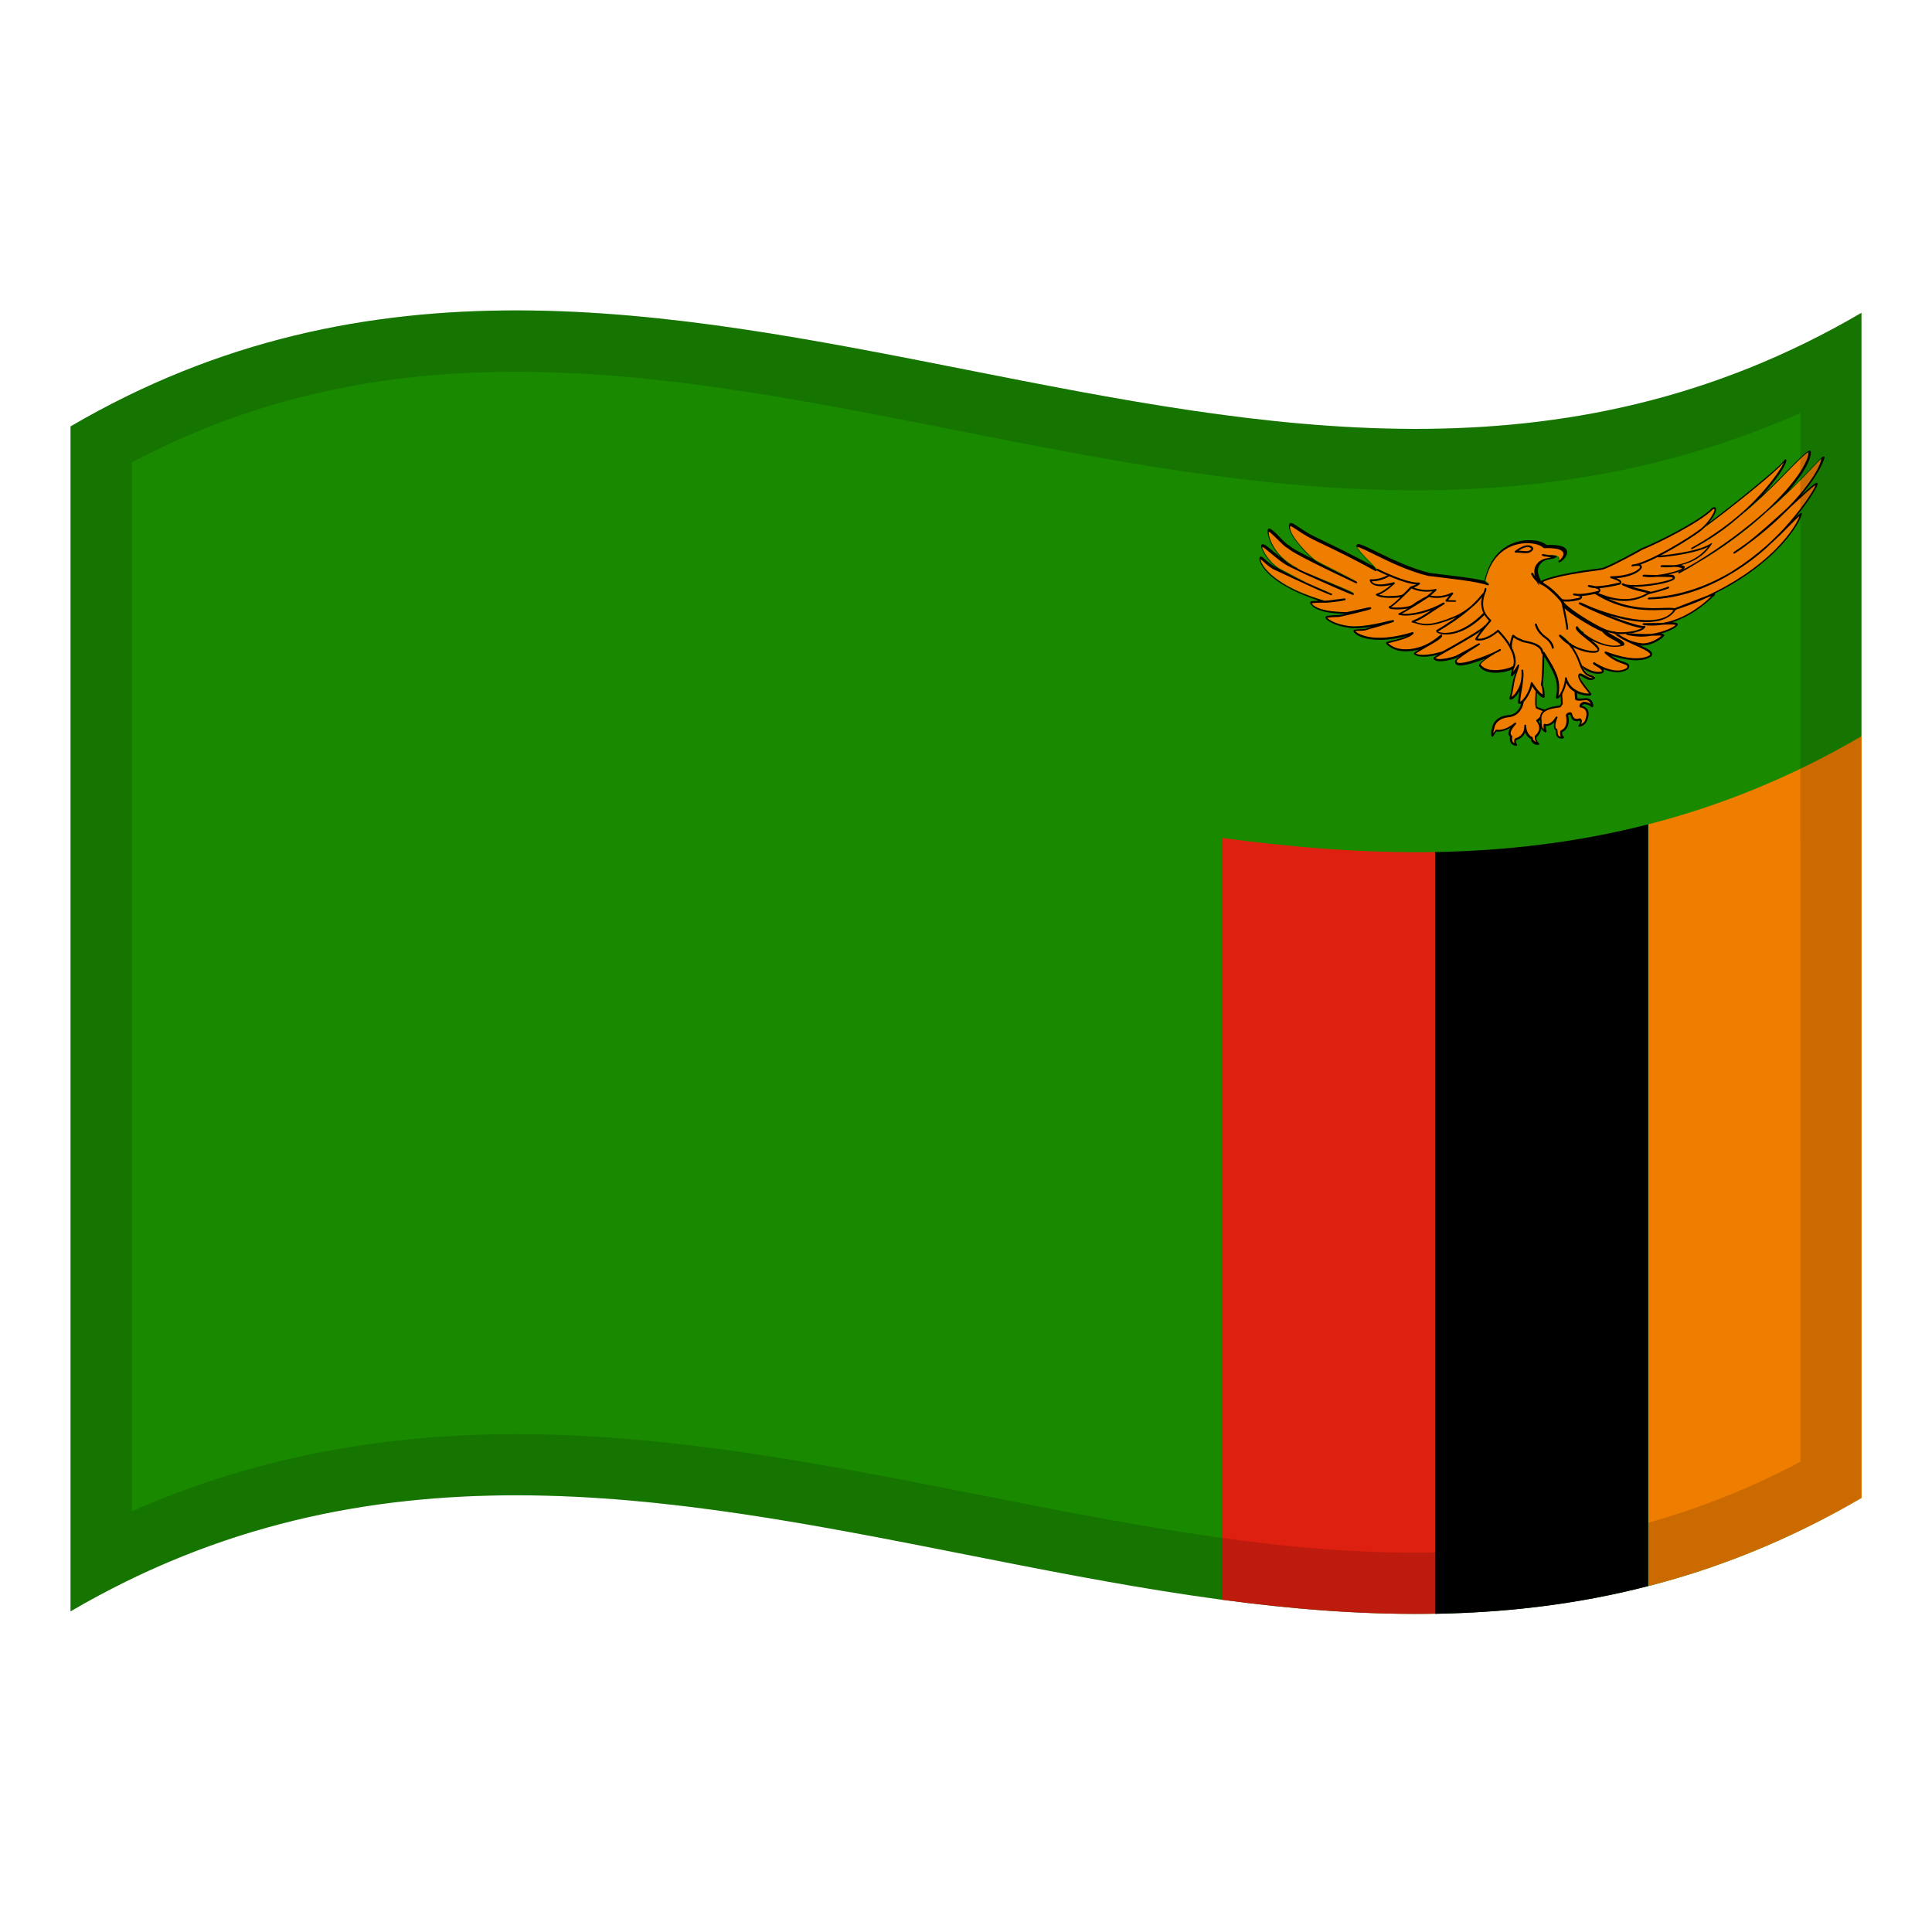 <?xml version="1.0" encoding="utf-8"?>
<!-- Generator: Adobe Illustrator 24.2.0, SVG Export Plug-In . SVG Version: 6.00 Build 0)  -->
<svg version="1.1" id="Layer_1" xmlns="http://www.w3.org/2000/svg" xmlns:xlink="http://www.w3.org/1999/xlink" x="0px" y="0px"
	 viewBox="0 0 1260 1260" style="enable-background:new 0 0 1260 1260;" xml:space="preserve">
<style type="text/css">
	.st0{fill:#198A00;}
	.st1{fill:#EF7D00;}
	.st2{fill:#DE2010;}
	.st3{opacity:0.15;}
</style>
<g>
	<g>
		<path class="st0" d="M46,278.1v772.8c389.3-228,778.7,153.9,1168-74V204C824.7,432,435.3,50.2,46,278.1z"/>
		<path class="st1" d="M1075,1034.4c46.4-11.9,92.7-30.5,139.1-57.5V480.1c-46.3,27.1-92.7,45.6-139.1,57.5V1034.4z"/>
		<path d="M935.9,555.7v496.8c46.4-0.8,92.7-6.1,139-18.1V537.6C1028.6,549.5,982.3,554.8,935.9,555.7z"/>
		<path class="st2" d="M796.9,546.5v496.8c46.4,6.2,92.7,10,139,9.1V555.7C889.6,556.4,843.2,552.7,796.9,546.5z"/>
		<path class="st1" d="M1077.3,414.4c-5.4,0.2-10.7,0-16.1-0.6C1066.5,415,1072.1,415.2,1077.3,414.4z"/>
		<path class="st1" d="M1133.7,337.8c-9.2,7.7-19.2,14.5-29.8,20.4C1114.6,352.4,1124.6,345.6,1133.7,337.8z"/>
		<path class="st1" d="M1152.1,334.2c-13.6,12-28.3,22.8-44,32.4C1123.9,357.2,1138.6,346.4,1152.1,334.2z"/>
		<path class="st1" d="M1114,388.9c-3.6,1.3-10.1,3.9-21.8,8.4C1099.6,395,1106.9,392.2,1114,388.9z"/>
		<path class="st1" d="M1166.7,331c-8.5,7.9-18.5,16.9-26.6,23.1C1149.7,347,1158.6,339.3,1166.7,331z"/>
		<path class="st1" d="M1189,298.5c0.3-2-12.9,14.6-37,35.7c-13.4,12.2-28.1,23-44,32.4c-4.1,2.5-8.2,4.9-12.7,7.2
			c4.4-2.4,8.7-4.8,12.7-7.2c15.7-9.7,30.4-20.5,44-32.4c29.5-27.4,29.3-40.2,27.9-39.6c-4.7,1.8-22.7,23.7-46.2,43.1
			c-9.1,7.8-19.1,14.6-29.8,20.4c10.6-5.9,20.6-12.7,29.8-20.4c21.5-18.6,32.2-36.5,30.7-37.4c-4.6,6.8-52.4,44-52.4,43.2h-4
			c-34.6,20-71.1,37-109.2,50.8c0,1,64.1,26.1,71,26c7,1.2,14.7-5,14.9-5.7c-0.1-0.8-3-0.6-7.4-0.5c-5.4,0.8-10.8,0.6-16.1-0.6
			c5.3,0.7,10.7,0.9,16.1,0.6c8.7-1.4,15.4-4.9,16.3-6.4c-0.3-1-1.4-1-9-0.8c-4.2,0.7-8.5,0.8-12.8,0.2c5.6,0,9.7-0.1,12.8-0.2
			c18.3-3.1,31.9-17.7,31.9-17.6s4.3-2.8-2.6-0.4c-7.1,3.3-14.4,6.1-21.8,8.4c11.7-4.5,18.3-7.2,21.8-8.4
			c52.2-25,61.3-54.4,60.4-53.3c-2.2,0.8-9.7,9.8-21.6,20.4c-6.6,6-13.8,11.4-21.5,16.4c-15.2,9.7-34.1,17.5-55.8,18.1
			c21.6-1.1,40.4-8.4,55.8-18.1c7.6-4.9,14.8-10.4,21.5-16.4c21.5-19.5,32.7-39.4,31.9-39.8c0.2-2-7.7,5.6-17.9,14.8
			c-8.1,8.4-17,16.1-26.6,23.1c-2.9,2.3-5.9,4.4-9.1,6.4c3.2-2.2,6.2-4.3,9.1-6.4c8-6.3,18-15.3,26.6-23.1
			C1186.3,310.5,1189.3,298.6,1189,298.5z"/>
		<path class="st1" d="M1084.6,407.1c-3.1,0.1-7.2,0.2-12.8,0.2C1076.1,407.9,1080.4,407.8,1084.6,407.1z"/>
		<path class="st1" d="M1152.6,356c-6.7,6-13.9,11.4-21.5,16.4C1138.8,367.4,1146,362,1152.6,356z"/>
		<path d="M1189.3,297.7c-0.7-0.1-1.6,0.8-7.9,7.5c-3.7,3.9-8.8,9.2-15.2,15.4l0.5-0.6c13.8-16.2,14.4-23.5,14.3-24.8
			c0-1.4-0.6-1.4-1-1.3c-2.6,0.9-8.3,7-17.1,15.9c-3.9,4-8.3,8.4-13.3,13c8.8-9.8,14.4-18.4,15.3-21.6c0.2-0.8,0.2-1.4-0.2-1.6
			c-0.3-0.2-0.6,0-0.8,0.3c-4.3,6.3-48.6,41.1-52.1,42.8h-3.8c-0.1,0-0.2,0-0.3,0.1c-34.6,19.9-71.1,37-109.2,50.8
			c-0.2,0.1-0.4,0.3-0.4,0.5c-0.1,0.2,0.1,0.5,0.3,0.6c2.6,2.2,64.2,26.1,71.1,26.1c1.9,0.3,3.8,0.2,5.7-0.3
			c2.9-0.8,5.6-2.1,7.9-3.8c0.9-0.5,1.6-1.3,2.3-2.1c0-0.1,0-0.2,0-0.3c-0.1-0.6-0.7-0.9-2-1.1c5.8-1.7,10-4.1,10.7-5.5
			c0.1-0.2,0.1-0.3,0.1-0.5c-0.3-0.9-0.8-1.3-3.9-1.3c14.7-4.6,25.4-15.3,26.6-16.5c1.9-1.3,1.6-1.9,1.6-2.1c0-0.1-0.1-0.2-0.1-0.3
			c14.2-6.9,28.9-16.7,40.8-28.8c11.9-12.1,15.8-21.3,15.9-23.1c0-0.5-0.3-0.6-0.6-0.5c-0.8,0.3-2.1,1.4-3.9,3.3
			c8.1-9.8,12.8-17.6,14.2-20.4c0.5-1.2,0.7-1.8,0.6-2.1c0-0.2-0.2-0.5-0.4-0.5c-1-0.2-4,2.3-10.3,8.1c11.8-14.2,14.6-22.5,15-23.8
			c0.2-0.4,0.2-0.8,0.2-1.3C1189.6,297.9,1189.5,297.7,1189.3,297.7z M1184.1,316.8L1184.1,316.8z M1178.6,316.4
			c-3.7,4.9-7.8,9.7-12.3,14.2l-4.1,3.8c-7.4,6.7-15.4,13.9-22,19c-3.2,2.4-6.4,4.6-9.3,6.5c-0.3,0.2-0.5,0.5-0.4,0.9
			c0.1,0.3,0.4,0.4,0.7,0.2c3.2-2,6.2-4.1,9.1-6.4c9.7-7.1,18.7-15,27-23.5c7.5-6.9,15.2-14.2,16.7-14.6c0,0,0,0,0,0.1
			c-0.3,1.4-6,11.3-16.9,23.9c-4.6,5.4-9.6,10.4-14.9,15.2c-6.9,6.1-14.3,11.7-22.1,16.6c-14.9,9.1-33.3,16.4-54.7,17.4
			c-0.4,0.1-0.6,0.3-0.7,0.6c-0.1,0.3,0.1,0.6,0.5,0.6c21.1-0.4,39.6-8,54.7-17.2c8.1-4.9,15.8-10.6,22.7-16.9l1.3-1.3
			c5.3-4.7,9.6-9,12.9-12.4c3-3,5.6-5.6,6.8-6.6c-0.7,2.3-4.4,10.2-14.9,21c-12.9,13.2-29.5,23.6-44.9,30.8
			c-3.6,1.3-10.1,3.9-21.7,8.4c-0.3,0.1-0.6,0.5-0.5,0.8c0,0.2,0.2,0.4,0.4,0.4c0.1,0,0.1,0,0.2,0l0,0c7.4-2.4,14.7-5.1,21.7-8.4
			c1.2-0.4,2.1-0.6,2.6-0.8h-0.1c-0.1,0-0.1,0.1-0.2,0.1c-0.2,0.1-13.6,14.3-31.5,17.4l-3.6,0.1c-2.5,0-5.5,0.1-9.1,0.1
			c-0.4,0-0.6,0.3-0.7,0.6c-0.1,0.2,0,0.5,0.3,0.6h0.1c4.2,0.6,8.5,0.5,12.8-0.2c5.8-0.2,7.8-0.2,8.3,0.3c-1.4,1.4-7.7,4.5-15.7,5.7
			c-5.3,0.2-10.5,0-15.7-0.6c-0.4,0-0.7,0.2-0.8,0.5c-0.1,0.3,0,0.6,0.3,0.7l0,0c5.3,1.3,10.7,1.6,16.1,0.6h0.4
			c2.7-0.1,5.4-0.2,6.2,0c-1.6,1.5-8.1,5.9-13.8,4.8c-6.3-0.1-60.3-20.4-69.6-25.4c37.4-13.8,73.4-30.6,107.4-50.2h3.8
			c0.2,0,0.3-0.1,0.4-0.1c1.9-0.7,43.1-32.5,51.5-42.1c-0.1,0.2-0.2,0.4-0.3,0.7c-2.1,4.3-8.3,13.3-17.9,23.3
			c-3.2,3.4-7.2,7.2-12.1,11.3c-9.1,7.6-19,14.4-29.6,20.2c-0.3,0.2-0.5,0.5-0.5,0.8c0.1,0.3,0.4,0.4,0.7,0.2
			c10.8-5.8,20.9-12.6,30-20.5c10.4-8.7,20.3-17.8,29.6-27.5c7.7-7.8,13.9-14.3,16.1-15.2c0.1,0.2,0.2,1.2-0.4,3.3
			c-1.2,3.9-6.5,15.6-27.4,35.1c-13.7,12.1-28.5,23-44.3,32.7c-3.8,2.3-7.9,4.6-12.3,6.9c-0.3,0.2-0.5,0.5-0.4,0.8
			c0.1,0.2,0.3,0.3,0.5,0.3c0.1,0,0.1,0,0.2-0.1c4.1-2.2,8-4.4,11.8-6.8c16.4-9.7,31.6-20.9,45.4-33.5
			c13.3-11.6,23.1-21.9,29.1-28.2c2.8-2.9,5.3-5.6,6.3-6.5C1187.8,301.2,1185.6,307,1178.6,316.4L1178.6,316.4z"/>
		<path class="st1" d="M992.8,458.1c0-0.1,0-0.1,0.1-0.2C992.9,457.6,992.8,457.6,992.8,458.1z"/>
		<path class="st1" d="M1001.9,450.5c-0.8-3.9-1.5-7.8-2.4-11.7c-2.3,6.4-4.4,12.8-6.7,19.1c-0.1,1.4-1.5,8.4-9.3,9.1
			c-9.6,0.8-9.9,8.6-9.9,8.6s-0.8,0.6-0.3,4.3c0.7-1.3,1.4-2.4,2.4-3.6c1,0.1,5.5,0.9,12.5-4.7c-6.4,6.6-2.6,8.5-2.6,8.5
			s-1.5,4.8,3.3,5.4c-0.9-1.1-1.1-2.3-0.6-3.6c0,0,6.8-1.4,6.4-8.8c0.3,6.8,4.3,8,4.3,8c0,2,1.6,3.6,3.8,3.6c0.2,0,0.4,0,0.5,0
			c-2.4-1.7-1.9-4.6-1.9-4.6s5.8-4.5,0.9-10.3c2.9-1.9,5.3-6.4,5.3-6.4c-2.1-0.5-3.9-1.2-5.8-2.1
			C1001.1,459.8,1001.9,450.5,1001.9,450.5z"/>
		<path d="M1008,462.9c-2-0.5-3.8-1.2-5.6-1.9c-0.5-1.4-0.2-7,0-10.4c0-0.1,0-0.1,0-0.2c-0.8-3.9-1.5-7.8-2.4-11.7
			c0-0.2-0.3-0.4-0.5-0.4c-0.3,0-0.5,0.2-0.6,0.5l-6.5,18.6c-0.2,0.2-0.3,0.5-0.3,0.8c0,0.1,0,0.1,0,0.2c-0.3,1.9-1.1,3.7-2.5,5.2
			c-1.5,1.7-3.7,2.7-6.1,2.8c-7.9,0.7-10.3,6.1-10.5,9c-0.3,0.5-0.7,1.8-0.3,4.6c0,0.2,0.2,0.4,0.5,0.5c0.3,0,0.5-0.1,0.6-0.3
			c0.6-1,1.3-2.2,2.1-3.1c1.2,0.1,4.4,0.3,9.1-2.4c-0.8,1.2-1.2,2.5-1.2,3.9c0.1,0.7,0.4,1.5,1,2c-0.3,1.3-0.1,2.6,0.5,3.9
			c0.7,1.1,2.1,1.8,3.4,1.9c0.3,0,0.5-0.1,0.6-0.3c0.1-0.2,0.1-0.5,0-0.7c-0.6-0.7-0.9-1.7-0.6-2.6c2.8-0.8,5-2.7,6-5.2
			c1,2.9,2.9,4.1,3.7,4.4c0.1,2.2,2.2,3.9,4.6,3.8c0.1,0,0.2,0,0.3,0l0,0c0.3,0,0.5-0.2,0.6-0.4c0.1-0.2,0-0.5-0.2-0.7
			c-1.2-0.9-1.9-2.4-1.6-3.9c1.4-1.3,2.5-2.9,2.8-4.7c0.3-2-0.2-4.1-1.5-5.7c2.8-2.1,4.8-6.1,4.9-6.3c0.1-0.2,0.1-0.3,0-0.5
			C1008.3,463,1008.2,462.9,1008,462.9z M1002.2,469.4c-0.2,0.1-0.3,0.3-0.3,0.4c0,0.2,0,0.3,0.1,0.5c1.3,1.5,2,3.4,1.8,5.2
			c-0.3,1.6-1.2,3-2.5,4.1c-0.1,0.1-0.2,0.3-0.3,0.4c-0.2,1.4,0.1,2.7,0.7,3.9c-1.2-0.5-2.1-1.6-2.1-2.8c0-0.2-0.1-0.4-0.4-0.5
			c-0.1,0-3.6-1.3-3.9-7.2c0-0.1,0-0.2,0-0.3c0-0.3-0.2-0.5-0.5-0.5h-0.1c-0.4,0.1-0.6,0.4-0.6,0.7c0,0.1,0,0.2,0,0.3
			c0.2,6.5-5.6,7.8-5.8,7.9c-0.2,0-0.4,0.2-0.5,0.4c-0.4,0.9-0.4,1.9-0.1,2.8c-0.5-0.2-0.9-0.5-1.1-0.9c-0.5-1-0.6-2.2-0.3-3.3
			c0.1-0.3,0-0.5-0.3-0.7c-0.5-0.3-0.7-0.8-0.8-1.4c-0.1-1,0.4-2.9,3.5-6.2c0.2-0.2,0.2-0.6,0-0.8c-0.2-0.2-0.6-0.2-0.8,0l0,0
			c-6.3,5.1-10.4,4.7-11.7,4.5h-0.3c-0.2,0-0.4,0.1-0.5,0.2c-0.5,0.6-1,1.4-1.4,2.1c-0.1-0.7,0-1.4,0.2-2c0.1-0.1,0.2-0.3,0.2-0.4
			c0-0.3,0.3-7.1,9.3-8c7.6-0.7,9.7-7.5,9.9-9.7c2-5.6,3.9-11.2,5.9-16.9c0.6,3.1,1.2,6.3,2,9.5c-0.1,1.8-0.7,9.6,0.2,11.1
			c0,0.1,0.1,0.1,0.2,0.2c1.6,0.8,3.4,1.5,5.3,2C1006.2,465.2,1004.3,468,1002.2,469.4L1002.2,469.4z"/>
		<path class="st1" d="M1053.5,412.9c-5.7-1.4-11.2-2.9-16.9-4.5c-7.6,7-15.3,14-23,20.8c5.8,1.8,11.5,3.4,17.3,4.9
			c0.2,0.2,7.2,6.1,13.9,4.3c2.6-2.4-5.3-5.1-5.3-6.1c2.8,1.8,14.3,8.5,21.7,3.6c3-4.5-5.3-2-14.3-10.5c6.3,2.6,22.1,7.5,29.5,2.2
			C1079.7,423.8,1060,419.2,1053.5,412.9z"/>
		<path d="M1066.7,419.5c-4.6-2.1-9.9-4.5-12.7-7.1c-0.1,0-0.1-0.1-0.2-0.1c-5.7-1.4-11.2-2.9-16.9-4.5c-0.2,0-0.5,0-0.6,0.2
			c-7.6,7-15.3,14-23,20.8c-0.2,0.1-0.3,0.4-0.2,0.6c0,0.2,0.1,0.4,0.4,0.4c5.8,1.8,11.4,3.4,17.2,4.9c1.9,1.5,8,6,14.3,4.4
			c0.1,0,0.2-0.1,0.3-0.2c0.4-0.4,0.7-0.9,0.7-1.6c0-0.3-0.1-0.6-0.3-0.9c3.6,1.5,8,2.6,12.1,1.7c1.3-0.3,2.7-0.8,3.8-1.6
			c0.1-0.1,0.2-0.1,0.2-0.2c0.5-0.6,0.8-1.5,0.7-2.3c-0.2-1.2-1.6-1.7-3.7-2.4c-3-0.9-5.8-2.3-8.2-4.1c6.8,2.3,19.6,5.4,26.2,0.6
			c0.1,0,0.1-0.1,0.2-0.2c0.4-0.4,0.5-0.9,0.5-1.5C1077.3,424.2,1073.2,422.5,1066.7,419.5z M1076.1,427.2c-3,2-8,2.6-14.5,1.7
			c-4.9-0.8-9.7-2.2-14.2-4c-0.3-0.1-0.6,0-0.8,0.3c-0.2,0.2-0.2,0.6,0,0.8c3.3,3,7.2,5.4,11.6,6.8c1.6,0.6,3,1,3.1,1.7
			c0,0.4-0.1,0.8-0.4,1.2c-7.4,4.8-19.6-2.7-20.9-3.7c-0.1-0.1-0.3-0.1-0.4-0.1c-0.1,0-0.2,0.1-0.3,0.1c-0.2,0.1-0.3,0.4-0.4,0.6
			c0,0.6,0.6,0.9,2.2,1.9c1.3,0.8,3.6,2.2,3.6,3.1c0,0.1,0,0.2-0.1,0.3c-5.9,1.4-11.9-3.3-13.2-4.2l-0.1-0.1c0,0-0.1-0.1-0.2-0.1
			c-5.5-1.5-10.9-3-16.3-4.7c7.3-6.5,14.5-13.1,21.8-19.8c5.5,1.6,10.9,3,16.4,4.4c2.9,2.6,8.1,5.1,12.8,7.2
			c4.9,2.2,10.1,4.5,10.3,6.1C1076.2,427,1076.2,427.1,1076.1,427.2z"/>
		<path class="st1" d="M1028.6,388c-0.6-0.1-1.2-0.2-2.1-0.3C1027.3,387.8,1028,387.9,1028.6,388z"/>
		<path class="st1" d="M1040.4,383.1c-1.3-0.3-2.8-0.6-4.1-0.8C1037.6,382.7,1038.9,383.1,1040.4,383.1z"/>
		<path class="st1" d="M1116.8,331.8c-7.8,8.4-36.7,22.8-45.7,26.2c-5.7,3.3-23.6,13.1-27,13.2c-31.2,3.7-38.9,8.2-38.9,8.4
			c0.4,0,8.4,11,13.7,12c5.3,0.9,11.5-1.1,11.5-1.1s3.2-1.6-1.6-2.5c-0.7,0-1.4-0.1-2.1-0.3c0.8,0.1,1.5,0.2,2.1,0.3
			c5.5,0.3,13.9-2,13.9-2s3.1-1.6-2.2-2.9c-1.4,0-2.9-0.2-4.1-0.8c1.4,0.2,2.8,0.5,4.1,0.8c6.3,0.2,16.1-2.4,16.1-2.4
			s3.4-1.5-5.7-4.2c18,0,24.6-9.3,15.6-8c-0.5,0.1-1,0.2-1.6,0.3c0.6-0.1,1.1-0.2,1.6-0.3c10.6-2.1,35-16.9,42-22.4
			C1115.2,341.6,1122.2,329.3,1116.8,331.8z"/>
		<path class="st1" d="M1066.3,368.5c-0.5,0.1-1,0.2-1.6,0.3C1065.3,368.7,1065.8,368.6,1066.3,368.5z"/>
		<path d="M1116.7,331.2c-0.1,0-0.2,0.1-0.3,0.2c-7.6,8.2-36.2,22.4-45.5,26h-0.1l-4,2.2c-7,4-20.1,10.8-22.8,11
			c-31,3.7-39,8.1-39.3,8.5c-0.2,0.2-0.4,0.4-0.3,0.7c0,0.1,0.1,0.3,0.3,0.3c0.2,0.2,0.8,0.8,1.3,1.6c2.7,3.1,8.3,9.7,12.5,10.4
			c2.6,0.4,5.2,0.3,7.6-0.1c1.4-0.2,2.9-0.5,4.2-0.9h0.1c0.1-0.1,1.4-0.7,1.4-1.8c0-0.2-0.1-0.4-0.2-0.6c3.7-0.3,7.3-1,10.8-2h0.1
			c0.7-0.3,1.2-1,1.3-1.8c0-0.5-0.3-0.9-0.7-1.3c4.4-0.4,8.9-1.2,13.1-2.3h0.1c0.6-0.3,1-0.7,1.1-1.4c0.1-0.7-0.3-1.7-3.3-2.8
			c8.4-0.6,14.3-3.5,16.2-6.1c0.5-0.6,0.6-1.4,0.3-2.1c-0.2-0.3-0.5-0.5-0.8-0.7c11.8-4,32.1-16.5,38.5-21.3
			c4.7-3.2,11.5-12,10.8-15C1119.1,331.2,1118.7,330.2,1116.7,331.2z M1108,345.7c-6.8,5.2-30.8,19.8-41.4,22.2h-0.2
			c-0.5,0.1-1.1,0.2-1.8,0.3l0,0c-0.3,0.1-0.6,0.4-0.6,0.7c0,0.2,0.1,0.5,0.4,0.5h0.1c0.6-0.1,1.2-0.2,1.8-0.3
			c2.1-0.3,3.1,0,3.3,0.5c0,0.1,0.1,0.3-0.2,0.7c-1.4,2.2-8.2,5.5-18.6,5.5c-0.3,0-0.6,0.2-0.7,0.5c-0.1,0.2,0,0.5,0.3,0.7l0,0
			c6,1.8,6,2.8,6,2.8l-0.1,0.1c-0.9,0.2-9.9,2.5-15.8,2.4c-1.3-0.3-2.8-0.6-4.2-0.8c-0.3,0-0.6,0.1-0.7,0.4
			c-0.1,0.2-0.1,0.5,0.2,0.7c1.3,0.6,2.8,0.9,4.3,0.9c2.7,0.7,2.7,1.4,2.7,1.4s-0.2,0.2-0.4,0.4c-0.8,0.2-8.5,2.3-13.6,2
			c-0.6-0.1-1.3-0.2-2.2-0.3c-0.3,0-0.7,0.2-0.7,0.5c-0.1,0.3,0,0.6,0.3,0.7l0,0c0.7,0.2,1.4,0.3,2.2,0.3c2.1,0.4,2.3,0.8,2.3,0.8
			c-0.1,0.2-0.3,0.3-0.5,0.4c-0.6,0.2-6.5,1.9-11.2,1.1c-3.8-0.6-9.3-7-11.8-10.1c-0.4-0.5-0.7-0.8-0.9-1.2c2.3-1.1,4.6-1.8,7-2.4
			c5.3-1.5,14.9-3.4,30.8-5.4c2.7-0.2,13-5.5,23.3-11.1l3.9-2.2c9.5-3.7,37.8-17.9,45.8-26.2c1-0.4,1-0.1,1.1,0
			C1118.4,334,1113.5,342.1,1108,345.7L1108,345.7z"/>
		<path class="st1" d="M1034.1,455.9c-5.7,0.8-6-0.2-6-0.4c0-0.2-0.9-13.4-1.4-17.2c-3,0.7-6.1,1.4-9.1,2l1.1,18.6
			c-0.3,0.6-0.7,1.2-1.1,1.7c-0.5,0.7-14.6,0-12.7,9.4c0,4,0.1,5,3.1,6.9c-0.5-1.5-0.6-2.9-0.5-4.4c0,0,4,1.7,7.8-4.8
			c-2.7,6.2-0.8,8.1-0.2,8.1c0.6,0.9-1,5.9,4.2,5c-2.1-1.5-1-4.2-1-4.2s5.6-1.7,3.6-10.5c2.1-2.2,2.8-0.5,2.8-0.5s0.6,5.4,5.5,3.5
			c2.2,0.7-0.3,4.2-0.3,4.2s3.5-0.5,4.5-3.5c1-2.9,2.3-8-3.5-9c-0.7-1.8,2.3-2.5,2.3-2.5s3.7,0.4,4.7,2S1038.6,455.7,1034.1,455.9z"
			/>
		<path d="M1034.2,455.3L1034.2,455.3c-4.4,0.6-5.4,0.1-5.5,0c-0.1-1.3-1-13.7-1.4-17.2c0-0.2-0.2-0.4-0.5-0.4h-0.1
			c-3,0.7-6.1,1.4-9.1,2c-0.4,0.1-0.6,0.4-0.6,0.7c0.4,6.2,0.7,12.3,1.1,18.4c-0.3,0.4-0.5,0.8-0.8,1.3c-0.2,0.1-0.8,0.1-1.2,0.2
			c-2.9,0.4-8.1,1.1-10.6,4.2c-1.2,1.7-1.5,3.8-1.1,5.7c0,4.1,0.2,5.4,3.3,7.4c0.2,0.1,0.5,0.1,0.7-0.1s0.3-0.4,0.2-0.7
			c-0.3-1-0.5-2.2-0.5-3.4c0.6,0.1,1.3,0,2-0.2c1.4-0.4,2.7-1.2,3.6-2.2c-0.5,2.3-0.3,3.7,0.2,4.5c0.2,0.4,0.5,0.7,0.9,0.9
			c0,0.3,0,0.6,0,0.9c0,1.7,0.1,4.9,4.5,4.3h0.1c0.3-0.1,0.5-0.2,0.6-0.5c0.1-0.2,0-0.5-0.2-0.6c-0.9-0.8-1.3-2.1-0.9-3.1
			c1.2-0.5,2.2-1.5,2.9-2.5c1.3-2.1,1.6-4.8,0.9-8.3c0.3-0.3,0.6-0.5,1.1-0.6c0.2,0,0.3,0.1,0.4,0.2c0.1,0.5,0.5,2.8,2.3,3.8
			c1.1,0.5,2.5,0.5,3.6,0c0.2,0.1,0.3,0.2,0.4,0.4c0.2,0.8-0.7,2.2-1,2.7c-0.2,0.2-0.2,0.4-0.1,0.6c0.1,0.2,0.3,0.3,0.5,0.3
			c2.4-0.4,4.3-1.9,5.2-4c1.1-3,1.2-5.4,0.4-7c-0.7-1.4-2.3-2.4-3.9-2.6c0-0.1,0-0.2,0.1-0.3c0.4-0.4,1-0.7,1.6-0.9
			c1,0.1,3.6,0.7,4.3,1.7c0.4,0.6,0.8,0.4,1,0.3c0.4-0.2,0.6-0.7,0.5-1.5C1038.9,457.8,1037.4,455.2,1034.2,455.3z M1028.7,455.4
			L1028.7,455.4z M1033.3,457.6c-0.1,0-0.1,0-0.2,0c-1.1,0.2-2.1,0.8-2.7,1.7c-0.3,0.5-0.4,1.2-0.1,1.8c0.1,0.2,0.2,0.3,0.4,0.3
			c1.5,0.1,2.9,0.9,3.5,2.2c0.7,1.4,0.6,3.4-0.4,6.1c-0.5,1.2-1.4,2.1-2.7,2.5c0.4-0.7,0.6-1.6,0.5-2.4c-0.1-0.6-0.6-1.1-1.2-1.3
			c-0.1,0-0.3,0-0.4,0c-0.9,0.4-2,0.5-2.9,0.1c-1.5-0.8-1.8-3-1.9-3.1c0-0.1,0-0.1,0-0.2c-0.2-0.5-0.7-0.8-1.3-0.8
			c-1,0.1-2,0.6-2.5,1.4c-0.2,0.2-0.2,0.4-0.2,0.6c0.7,3.1,0.5,5.8-0.6,7.6c-0.5,0.9-1.3,1.7-2.4,2.1c-0.2,0.1-0.4,0.2-0.5,0.4
			c-0.4,1.3-0.3,2.5,0.2,3.8c-2-0.2-2-1.8-2.1-3.4c0-0.5-0.1-1.1-0.3-1.5c-0.1-0.1-0.2-0.2-0.4-0.2c-0.1,0-0.3-0.2-0.5-0.6
			c-0.3-0.7-0.6-2.7,1.1-6.6c0.2-0.2,0.1-0.5-0.2-0.7c-0.1-0.1-0.2-0.1-0.4-0.1s-0.4,0.2-0.5,0.3c-3.5,5.9-6.9,4.6-7,4.5
			c-0.2-0.1-0.4,0-0.6,0.1s-0.3,0.3-0.3,0.5c-0.1,0.9-0.1,1.9,0.1,2.9c-1.3-1.2-1.4-2.3-1.4-5.5V470c-0.4-1.6-0.1-3.3,0.8-4.7
			c2.1-2.7,7.2-3.4,9.6-3.7c1.4-0.2,1.8-0.2,2.1-0.6c0.4-0.5,0.8-1.2,1.2-1.8c0.1-0.1,0.1-0.2,0.1-0.4l-1.1-18
			c2.6-0.5,5.3-1.2,7.8-1.7c0.4,4.3,1.3,16.2,1.3,16.6c0,1.3,2.2,1.6,6.6,0.9c1.2-0.1,2.4,0.4,3,1.4c0.3,0.3,0.4,0.7,0.6,1.1
			C1036.2,458.3,1034.8,457.9,1033.3,457.6L1033.3,457.6z"/>
		<path class="st1" d="M853,380.4c4.9,2.3,10.3,4.7,15.5,6.7C869,387.4,861.8,384.3,853,380.4z"/>
		<path class="st1" d="M1010.1,362.1c-0.9-0.2-1.9-0.4-2.8-0.6C1008.1,361.9,1009.1,362,1010.1,362.1z"/>
		<path class="st1" d="M848.8,371.9c1.1,0.5,2.7,1.3,4.3,2L848.8,371.9z"/>
		<path class="st1" d="M992.8,438.8c0.1,1.6,0,3.1-0.2,4.7C992.8,441.9,992.9,440.3,992.8,438.8z"/>
		<path class="st1" d="M1017.2,414.6c1.6,2.1,3.7,3.9,6.1,5.4C1021.4,418,1019.4,416.1,1017.2,414.6z"/>
		<path class="st1" d="M864.7,392.1c1.3-0.1,2.8-0.2,4.1-0.4C867.3,391.9,865.9,392.1,864.7,392.1z"/>
		<path class="st1" d="M1046.5,411.1c-7.4-2.9-27.3-15.2-27.7-18.9c-7.2-8.5-11.7-10.9-13.8-11.8c-0.6-0.6-1-1.3-1.1-2.1
			c-4.5-9.1,1.4-12.9,4.9-13.9c2.9-0.6,3.7-0.4,5.8-1.6l-4.5-0.9c-0.9,0-2-0.2-2.8-0.6c0.9,0.2,1.9,0.4,2.8,0.6
			c3.6,0.2,8.1-0.4,6.7,4.4c3.6-1.8,11.1-11-8.5-10.1c-6.4-5.7-32.9-6.9-39.4,22.6c0.8,0.6,1.6,1.2,2.5,1.7
			c-8.3-2.9-30.8-4.9-38.9-6.1c-21.9-5.5-44.6-20.4-46.9-18.8c-2.9,1.1,13.2,15.4,12.4,15.6c-14-7.9-26.8-14-38.7-19.6
			c-8.3-3.5-16.8-10.9-17.7-9.8c-3.1,5.6,13.4,21.6,16.5,23.5s27.2,13.6,26.9,13.6c-36.4-17.1-42.4-21-44.3-22.7
			c-3.2-0.9-11-11.3-13.2-11c-1.2,0.9,1.2,16.5,18.5,24.9c0.9,0.6,1.9,1.1,2.9,1.6l4.3,2c10.9,4.9,30,12.5,29.8,13.1
			c-0.1,0.2-17.6-7.5-29.8-13.1c-1.6-0.7-3.1-1.5-4.3-2l-6.9-3.4c-7.6-3.4-16.9-13.9-18.6-13c-1.8,0.8,4.3,11.8,11.9,15.8
			c2.5,1.3,9.5,5,17.8,9c8.8,3.9,16,6.9,15.5,6.7c-5.2-2-10.5-4.4-15.5-6.7c-7.5-3.4-16.2-7.4-21.8-10.1c-5.7-3.5-8.2-7.2-9.2-6.6
			c-1.2,0.4,2.1,16.6,41.9,28.4c0.3,0.1,0.5,0.1,0.8,0.1c1-0.1,2.6-0.2,4.1-0.4c4-0.5,9-1.4,8.5-1.2c-0.1,0.1-4.6,0.7-8.5,1.2
			c-1.3,0.2-2.7,0.3-4.1,0.4c-0.5,0.1-1,0.1-1.5,0c-1.1-0.2-8,0.1-8.2,0.4c-0.4,0.9,2.6,6.8,23.1,6.9c2.7,0,16.9-3.9,15.8-3
			c-0.6,0.5-19.5,5.1-20.9,5.1c-1.2,0.1-7.8,0.3-8.1,0.8c-0.3,0.8,4.9,5.1,16,6.3c9.8,1,28.4-4.4,28-4c-0.4,0.3-17.9,5.4-18.4,5.7
			c-0.6,0.3-7.1,0.3-7.3,0.7c-0.5,0.9,9.3,10.3,38.3,1.6c-2.9,3.6-17,5.9-17,6.4c-0.1,0.4,3.1,3.4,8,4.4c3,0.5,6,0.5,8.9,0
			c5.6-1,11.3-3,18.7-9.4c0.9,2-18.4,11.1-17.5,11.9c4.2,3.6,18.1-0.6,19.1-1.2c0.9-0.3,26.8-14.8,26.8-16.5
			c0.4,2.2-33.4,20.3-33.1,20.7c2.2,3.1,13.7-0.5,14.3-0.8c0.5-0.3,14.7-7.9,15.1-8.2c0.4-0.3-16.7,10-15.1,11.2
			c-0.6,5.2,19.1-2.3,26.3-5.9c0.8-0.5,1.6-0.9,2.5-1.3c-0.8,0.4-1.6,0.9-2.5,1.3c-3.8,2.2-10.7,6.3-10.7,8.3
			c4.5,6.8,19.3,3.5,21.5,1.6c1.1-0.8-1.3,5.4-0.5,4.7c1.8-1.8,3.2-3.8,4.3-6c-0.3,2-2,5.2-2.9,8.9c-0.9,3.7-1.2,7.7-2.5,12.1
			c-0.2,1.6,6.3-2.7,7.6-12c0.2-1.6,0.2-3.1,0.2-4.7c0-0.3,0-0.6-0.1-1c0,0.3,0.1,0.6,0.1,1c0.1,1.6,0,3.1-0.2,4.7
			c-0.6,6.7-2.7,14.5-1.9,14.9c2,1.2,7.4-7.2,7.9-12.5c1.6,2.5,4.9,7.6,7.9,8.5c-0.3-4,0.1-3.8-1.2-7.6c0.7-5.4,0.8-12.6,1-20.8
			c7.9,12.7,11,18.1,8.9,29c2.4,0.5,6.1-8.3,5.8-12.5c3,11.4,16.1,10.9,16.3,10.5c0.1-0.8-9.6-11-7.1-13c2.5,0,6.5,4.7,9.8,2.4
			c-1-1.9-3.9-0.2-7.2-5c-2.6-4.3-3.5-10.8-9.4-17.4c-2.4-1.5-4.3-3.3-6.1-5.4c2.3,1.6,4.2,3.4,6.1,5.4c8.1,5.2,18.6,6.5,19.2,4
			c0.7-3.1-15-12-14.2-15c3.1,5.2,19,15.3,30.5,11.6C1059.5,417.9,1049.2,415.2,1046.5,411.1z"/>
		<path class="st1" d="M975.8,425.7c0.8-0.4,1.6-0.8,2.5-1.3C977.4,424.7,976.6,425.2,975.8,425.7z"/>
		<path d="M1054.1,415.6c-2.7-1.5-5.7-3.1-6.9-5c-0.1-0.1-0.1-0.1-0.2-0.2c-8.3-3.4-27.1-15.4-27.4-18.5c0-0.1-0.1-0.2-0.1-0.3
			c-5.3-6.2-10-10.2-14-11.8c-0.4-0.5-0.8-1.1-0.9-1.7V378v-0.1c-1.8-3.6-2.1-6.6-0.8-8.9c1-1.9,3-3.4,5.3-4
			c0.9-0.2,1.6-0.3,2.3-0.4c1.3-0.1,2.6-0.5,3.7-1.3c0.1-0.1,0.3-0.2,0.3-0.3c0.4,0.1,0.7,0.4,0.9,0.6c0.4,0.8,0.4,1.7,0.1,2.5
			c-0.1,0.2,0,0.4,0.2,0.6c0.2,0.1,0.4,0.1,0.6,0c2-0.9,5.2-4.1,4.8-7c-0.4-3.3-4.9-4.6-13.4-4.3c-1.9-1.6-4.9-2.7-8.5-3
			c-4.3-0.4-8.7,0.1-12.7,1.6c-6.8,2.5-15.7,8.7-19.2,24.6c0,0.1,0,0.1,0,0.2c-8.7-2.1-23.7-3.6-32.2-4.7c-1.3-0.2-2.5-0.3-3.5-0.4
			c-12.2-3-24.5-8.9-33.6-13.3c-8.8-4.3-12.4-6.1-13.7-5.4c-0.3,0.1-0.6,0.4-0.6,0.8c-0.3,1.6,2.7,5.1,9.2,11.7l1.5,1.6
			c-12.7-7-24.2-12.5-35.8-18.1c-4.1-1.9-8-4.1-11.7-6.7c-4-2.7-5.9-3.9-6.7-2.9c0,0,0,0,0,0.1c-2.9,5.2,9.5,18.3,14.8,22.9
			c-10.6-5.4-13.7-7.2-14.7-8.4c-0.1-0.1-0.2-0.1-0.3-0.2c-1.3-0.4-4-3.1-6.4-5.6c-3.5-3.6-5.7-5.7-7.1-5.5c-0.1,0-0.2,0.1-0.2,0.1
			c-0.6,0.5-0.5,2.1-0.3,3.5c0.8,4.5,3.7,10.6,9.4,16c-2.1-1.6-4-3.3-5.9-4.7c-4.2-3.6-6.2-5.1-7.3-4.6c-0.3,0.1-0.6,0.5-0.6,1.3
			c0.2,2.6,4.3,9.6,9.8,13.8l-0.7-0.3c-2.3-1.5-4.3-3-6.3-4.8c-1.6-1.5-2.7-2.4-3.5-1.8c-0.3,0.2-0.6,0.6-0.4,1.8
			c0.9,5.5,10.2,17.4,38.7,26.7c-0.6,0-1.1,0-1.3,0.1c-4,0.2-4.1,0.4-4.2,0.7c-0.2,0.6,0,1.3,0.4,1.8c1.1,1.7,5.7,5.8,22.6,6
			c-1.4,0.3-3,0.6-4.5,0.8h-0.9c-6.6,0.3-7.5,0.6-7.7,1.3c-0.1,0.3,0,0.7,0.2,1c1,1.5,6.3,5.1,16.3,6.2c3.9,0.4,9.1-0.1,13.9-0.9
			c-3.2,0.9-4.2,1.3-4.5,1.4l0,0c-1,0.1-2,0.2-3,0.2c-3.8,0.2-4.3,0.3-4.6,0.8c-0.2,0.5,0,1,0.4,1.5c1.2,1.5,4.7,3.5,10.6,4.3
			c6.7,0.9,14.7,0.3,24-2.2c-3.2,1.3-6.4,2.3-9.8,3c-3.5,0.8-4.1,1.1-4,1.7l0,0c0.1,1.3,4,4,8.5,5c3,0.5,6.1,0.5,9.2,0
			c1.2-0.2,2.5-0.5,3.7-0.8c-2.7,1.6-3.2,2.1-3.3,2.5c0,0.2,0.1,0.4,0.2,0.6c3.2,2.6,10.8,1.5,15.7,0.2c-3.4,2-3.3,2.2-3.1,2.7
			c0,0,0,0,0,0.1c2.6,3.8,14.9-0.5,15-0.6l2.2-1.2c-2.1,1.6-3.1,2.6-3.2,3.4c0,0.2,0,0.3,0.1,0.5c0,0.6,0.3,1.3,0.9,1.7
			c1.9,1.2,7.1,0.3,15.4-2.7c1.1-0.4,2.3-0.8,3.4-1.3c-2.3,1.7-4.1,3.4-4.1,4.6c0,0.1,0,0.2,0.1,0.3c1.5,2.3,4.2,3.7,7.9,4.2
			c4.6,0.5,9.4-0.2,13.6-2c-0.1,0.5-0.3,1.2-0.4,1.6c-0.5,1.9-0.7,2.5-0.2,2.8c0.3,0.1,0.6,0.1,0.8-0.1l0,0c0.7-0.7,1.3-1.5,2-2.2
			c-0.5,1.4-1,2.9-1.5,4.6c-0.4,1.7-0.7,3.3-1,5c-0.3,2.4-0.8,4.7-1.5,7v0.1c-0.1,0.3,0.1,0.6,0.4,0.8c0.4,0.2,1.1,0.1,2-0.5
			c1.9-1.5,3.3-3.3,4.3-5.2c-0.1,0.6-0.2,1.2-0.3,1.7c-0.9,5.1-1,6.3-0.3,6.7c0.6,0.3,1.3,0.2,1.9-0.1c2.3-1.3,5.7-6.7,6.8-11.2
			c1.9,2.7,4.6,6.6,7.3,7.5c0.2,0.1,0.4,0,0.6-0.1c0.2-0.1,0.3-0.3,0.3-0.6c-0.1-0.9-0.1-1.7-0.1-2.3c0-1.8-0.4-3.6-1.1-5.4
			c0.6-4.8,0.8-11.1,0.9-18.5c7.3,11.9,9.7,16.8,7.6,26.7c-0.1,0.3,0.1,0.5,0.4,0.6c0.7,0.1,1.5-0.1,2-0.7c1.9-1.6,3.7-5.9,4.4-9.5
			c4,8.6,14.3,8.4,14.7,8.4c0.3,0,0.6,0,0.8-0.1c0.3,0,0.6-0.2,0.8-0.5c0-0.1,0.1-0.2,0.1-0.3c0-0.4-0.3-0.9-2.2-3.3
			c-2-2.5-5.8-7.4-5.5-9c0.9,0.3,1.8,0.7,2.6,1.3c2.2,1.3,4.8,2.7,7.2,0.9c0.3-0.2,0.4-0.5,0.3-0.8c-0.5-0.7-1.3-1.3-2.3-1.5
			c-1.3-0.4-3.1-0.8-4.9-3.6c-0.9-1.6-1.6-3.4-2.3-5c-1.2-3.4-2.9-6.6-4.9-9.7c6.2,3.2,13,4.3,15.7,3.3c0.7-0.2,1.2-0.8,1.4-1.5
			c0.3-1.6-1.5-3.5-5-6.3c5.9,3.2,13.1,5.2,19.4,3.8c0.5-0.1,0.9-0.2,1.4-0.4c0.3-0.1,0.5-0.3,0.5-0.5
			C1059.9,418.9,1057.4,417.5,1054.1,415.6z M1037.2,453L1037.2,453z M1028.8,408.7c-0.1-0.2-0.4-0.3-0.6-0.2
			c-0.3,0.1-0.5,0.3-0.5,0.5c-0.5,1.7,2.4,4.2,7.1,7.9c3,2.3,7.4,5.9,7.1,7.1c0,0.2-0.3,0.3-0.5,0.3c-1.5,0.6-5.8,0.3-10.7-1.5
			c-2.5-0.8-4.7-2-6.9-3.4c-1.9-2-3.9-3.8-6.1-5.4c-0.3-0.2-0.6-0.1-0.8,0.1s-0.3,0.5-0.1,0.8c1.6,2.1,3.7,3.9,6.1,5.4
			c3.8,4.3,5.5,8.5,6.9,12.2c0.6,1.8,1.4,3.6,2.4,5.2c2.1,3,4,3.6,5.5,4c0.4,0.1,0.8,0.2,1.2,0.4c-1.6,0.5-3.5-0.5-5.2-1.5
			c-1.3-0.7-2.4-1.4-3.4-1.4c-0.2,0-0.3,0.1-0.4,0.2c-0.3,0.3-0.6,0.6-0.6,1.1c-0.4,2.1,2.3,5.8,5.7,10c0.5,0.6,1.1,1.4,1.4,1.9
			c-2.2,0-4.2-0.4-6.2-1.2c-4.3-1.6-7.5-5-8.4-9.1c-0.1-0.2-0.3-0.4-0.6-0.4h-0.1c-0.3,0.1-0.5,0.4-0.5,0.7
			c0.2,3.1-2.2,9.6-4.1,11.3l-0.2,0.2c2-10.8-1.5-16.4-9.1-28.6c-0.1-0.2-0.4-0.3-0.7-0.2c-0.3,0.1-0.5,0.3-0.5,0.6
			c0,0.6,0,1.3,0,1.9c-0.2,7.5-0.3,14-1,18.8c0,0.1,0,0.2,0,0.3c0.7,1.7,1,3.4,1,5.1c0,0.3,0,0.7,0.1,1.2c-2.6-1.6-5.4-5.9-6.7-7.9
			c-0.1-0.2-0.4-0.3-0.6-0.2c-0.3,0.1-0.5,0.3-0.5,0.6c-0.4,4.1-4.1,10.6-6.4,11.9c-0.1,0.1-0.3,0.1-0.5,0.2
			c0.1-1.9,0.4-3.8,0.7-5.6c0.5-2.6,1-5.9,1.3-8.9c0.2-1.6,0.3-3.2,0.1-4.8c0-0.3,0-0.6-0.1-1.1c0-0.3-0.3-0.5-0.6-0.5h-0.1
			c-0.3,0.1-0.6,0.4-0.5,0.7c0,0.3,0.1,0.6,0.1,0.9c0.1,1.6,0,3.1-0.2,4.6c-0.4,3.5-1.9,6.7-4.1,9.6c-0.6,0.7-1.3,1.4-2.2,1.9
			c0.6-2.3,1-4.4,1.3-6.5c0.3-1.7,0.5-3.4,0.9-4.9c0.5-1.8,1.1-3.6,1.6-5.1c0.5-1.3,0.9-2.5,1.2-3.9c0.1-0.3-0.1-0.5-0.4-0.6
			s-0.6,0.1-0.7,0.4c-0.8,1.5-1.8,2.9-2.9,4.3V438c0.6-2.2,0.8-3,0.2-3.4c-0.3-0.2-0.7-0.1-0.9,0.1c-1.2,0.9-7.8,2.9-13.5,2.2
			c-3.3-0.4-5.7-1.6-7-3.5c0.4-1.7,6.3-5.4,10-7.5c1-0.4,2-0.9,2.9-1.5c0.3-0.2,0.4-0.5,0.3-0.8c-0.1-0.3-0.4-0.4-0.7-0.3l0,0
			c0,0-1,0.5-2.5,1.4c-6.2,3-22.1,9.2-25.2,7.3c-0.3-0.2-0.4-0.5-0.3-0.7c0-0.1,0-0.2-0.1-0.3c0.5-1,5.3-4.5,14.8-10.4h0.1l0,0l0,0
			c0.3-0.2,0.4-0.5,0.3-0.8c-0.1-0.2-0.5-0.3-0.8-0.2c0,0,0,0-0.1,0c-0.2,0.1-3.5,2-6.8,3.8c-3.9,2.1-8,4.3-8.3,4.4
			c-0.9,0.4-10.5,3.3-13.1,1.4c1.4-0.9,6-3.5,10.4-6c16.8-9.6,21.4-12.8,22.2-14.3c0.1-0.1,0.1-0.3,0.1-0.4v-0.1
			c0-0.3-0.3-0.5-0.7-0.4l0,0c-0.3,0.1-0.5,0.3-0.5,0.5c-1.1,1.7-17.7,11.4-26.4,16.1c-1.1,0.6-13.6,4.2-17.9,1.6
			c1-0.7,3.8-2.3,6.2-3.7c9-5,11.6-6.9,11-8.4c-0.1-0.2-0.2-0.3-0.4-0.3s-0.4,0-0.5,0.1c-7.6,6.6-13.4,8.3-18.4,9.2
			c-2.9,0.5-5.8,0.5-8.7,0c-2.7-0.5-5.3-1.8-7.2-3.6c0.6-0.2,1.8-0.4,2.8-0.7c4.6-1.2,11.6-2.9,13.7-5.6c0.2-0.2,0.2-0.5,0-0.7
			c-0.1-0.2-0.4-0.3-0.7-0.2c-22,6.6-32.1,2.6-35.4,0.7c-0.7-0.3-1.3-0.8-1.9-1.4c0.8-0.1,2.3-0.2,3.3-0.2c1.1,0,2.3-0.1,3.4-0.3
			l0,0c0.4-0.2,4.4-1.4,7.9-2.3c9.8-2.9,10.4-3.1,10.6-3.4c0.2-0.2,0.2-0.5,0.1-0.7c-0.3-0.4-0.3-0.4-3.2,0.2
			c-5.4,1.4-17.9,4.3-25.3,3.5c-9.8-1-14.2-4.4-15.2-5.5c2.2-0.3,4.3-0.5,6.5-0.5h0.9c1.1,0,20.3-4.5,21.2-5.2
			c0.3-0.2,0.4-0.5,0.2-0.8c-0.3-0.6-0.3-0.6-7.5,1c-3.6,0.8-7.6,1.8-8.9,1.8c-16-0.1-20.7-3.6-21.9-5c-0.2-0.2-0.4-0.5-0.5-0.8
			c2.5-0.3,5-0.4,7.5-0.3c0.4,0,0.9,0,1.3,0c1.5,0,3.1-0.2,4.6-0.4c2.9-0.3,5.8-0.6,8.5-1.3c0.3-0.2,0.4-0.5,0.2-0.7
			c-0.2-0.6-0.2-0.5-4.9,0.1c-1.2,0.2-3,0.4-4.5,0.6s-3,0.3-4,0.4h-0.3h-0.1c-12.7-3.6-22.9-8.2-30.2-13.4c-6.9-4.8-9.6-9-10.6-11
			c-0.5-0.8-0.8-1.8-0.8-2.7c0.6,0.4,1.2,0.9,1.9,1.6c2,1.9,4.2,3.6,6.5,5h0.1c5.8,2.7,14.3,6.7,21.8,10.1
			c4.9,2.3,10.3,4.7,15.5,6.7c0.3,0.1,0.6,0,0.8-0.3l0,0c0.1-0.4,0.1-0.5-0.4-0.8l0,0H868l-0.8-0.3l-2.7-1.2
			c-2.9-1.3-7.1-3-11.8-5.2c-5.6-2.6-10.6-5.2-14-7l-3.8-2c-5.5-2.8-10.2-9.6-11.5-13.2c-0.2-0.4-0.3-0.9-0.3-1.4
			c0.8,0,3.6,2.4,5.9,4.3c3.6,3,8.1,6.8,12.2,8.7c0.4,0.2,3.2,1.5,6.9,3.3c1.1,0.5,2.6,1.3,4.2,2c29.8,13.4,29.9,13,30.3,13
			c0.1-0.1,0.3-0.2,0.3-0.3c0.1-0.2,0.1-0.3,0-0.5c-0.3-0.7-2.5-1.6-18.4-8.3c-4-1.7-8.2-3.6-11.6-5l-2.1-0.9l-2.2-1
			c-0.9-0.4-1.9-0.9-2.7-1.5l-0.1-0.1c-8.2-3.9-14.5-10.5-17.5-18.6c-0.6-1.7-1-3.4-0.9-5.1c1,0.3,3.9,3.3,5.7,5
			c2.7,2.7,5.2,5.2,6.8,5.9c2.2,1.9,9.3,6.3,44.4,22.8c0.1,0.1,0.3,0.1,0.4,0c0.2-0.1,0.4-0.3,0.4-0.5s0-0.3-0.4-0.6l0,0l-0.2-0.1
			c-1-0.6-3.8-2-11.5-5.8c-6.4-3.2-13.6-6.8-15.1-7.8c-3.2-2-18.6-17.4-16.4-22.6c0.7,0.1,3,1.7,5,3c3.7,2.6,7.7,4.8,11.8,6.8
			c12.6,6,24.9,11.9,38.6,19.6c0.1,0.1,0.3,0.1,0.5,0s0.4-0.2,0.4-0.4c0.1-0.5-0.2-0.9-3.9-4.7c-2.7-2.7-9-9.1-8.9-10.5h0.1
			c0.9-0.4,6.8,2.6,12.5,5.4c9.1,4.5,21.5,10.4,33.8,13.4l0,0l3.5,0.4c9.8,1.3,28,3,35.2,5.7c0.3,0.1,0.7,0,0.8-0.3
			c0.2-0.3,0.1-0.6-0.2-0.8c-0.7-0.4-1.3-0.8-2.1-1.4l-0.1-0.1c3.5-15,11.7-20.8,18.1-23.2c8.1-2.9,16.8-1.7,20.1,1.5
			c0.1,0.1,0.2,0.1,0.4,0.1c10.4-0.4,12.3,1.9,12.5,3.4c0.2,1.7-1.4,3.7-3,4.9c0.1-0.7-0.1-1.6-0.5-2.2c-1-1.5-3.3-1.5-5.6-1.6
			c-0.5,0-0.9,0-1.4-0.1c-0.9-0.2-1.9-0.4-2.8-0.6c-0.3,0-0.6,0.1-0.7,0.4c-0.1,0.3-0.1,0.6,0.2,0.7c0.9,0.4,2,0.6,3,0.6l0.8,0.2
			l1.9,0.4c-0.5,0.1-1,0.2-1.4,0.3c-0.6,0.1-1.3,0.2-2.4,0.4c-2.7,0.7-4.9,2.4-6.2,4.7c-1.4,2.7-1.1,6.1,0.7,10.1v0.1
			c0.2,0.8,0.6,1.6,1.3,2.2c0,0,0.1,0.1,0.2,0.1c3.8,1.6,8.4,5.5,13.5,11.4c1,4.4,21.1,16.4,27.8,19.1c1.3,2,4.4,3.8,7.1,5.2
			c2,1,4.4,2.4,4.8,3.4C1046.8,423.4,1031.8,413.7,1028.8,408.7L1028.8,408.7z"/>
		<path class="st1" d="M936.9,411.7c-0.7,1.3,13.2,6.5,30.8-11.3c-3.2-1.2-6.4-2.3-9.5-3.5C951.6,402.3,944.5,407.3,936.9,411.7z"/>
		<path class="st1" d="M893.6,378.3c1.6,6.2,15.6,1.9,15.6,1.9s-6.7,6.6-11.4,7.6c2.9,2.3,14.9,1.8,17,0.7c0.5-0.3,0.9-0.6,1.3-0.9
			c2.4-2.4,4.3-4.4,4.3-4.4c-1.3,1.6-2.8,3-4.3,4.4c-3.8,3.8-8.9,8.5-9.9,8.4c-0.2,1.6,13,1.3,15.8-1s9.7-5.7,9.7-5.7
			s-18.1,11.6-19,11.4c6.8,1.8,20.4-1.9,29.1-7c-12.9,8.1-14.1,9.4-20.7,12.1c5.9,1.2,8.9,4.9,28.6-3.6c3.1-1.5,6-3.3,8.5-5.2
			c-17.5-6.5-35-13.8-52.5-21.6C902.1,377.4,897.9,378.4,893.6,378.3z"/>
		<path class="st1" d="M920.3,383.1c0,0-1.9,2-4.3,4.4C917.5,386.1,918.9,384.6,920.3,383.1z"/>
		<path class="st1" d="M958.2,396.8L958.2,396.8c0.5-0.3,0.9-0.7,1.3-1.1C959.1,396.1,958.6,396.5,958.2,396.8z"/>
		<path class="st1" d="M967.4,387.4c-2.4,3-5,5.8-7.9,8.4C962.5,393.2,965.2,390.5,967.4,387.4z"/>
		<path d="M967.3,399.9c-12.5,12.6-22.5,13.1-26.2,12.8c-1.1-0.1-2.3-0.3-3.3-0.8c7.7-4.6,15.5-9.8,21.8-15.5
			c3.1-2.5,5.9-5.5,8.2-8.6c0.2-0.3,0.1-0.6-0.1-0.8c-0.3-0.2-0.6-0.1-0.8,0.1l0,0c-2.3,2.8-4.8,5.6-7.6,8.1c-3,2.5-6.3,4.7-10,6.4
			c-16.4,7-21,5.5-25.5,4.2l-0.9-0.3c3.5-1.5,5.6-2.8,10-5.7c2.3-1.5,5-3.3,9-5.8c0.3-0.2,0.4-0.5,0.2-0.8c-0.1-0.2-0.5-0.3-0.8-0.2
			c0,0,0,0-0.1,0c-8.2,4.8-20.2,8-26.9,7.2c2.9-1.6,8.7-5,17.4-10.7c0.3-0.2,0.4-0.5,0.2-0.8c-0.1-0.3-0.5-0.4-0.8-0.2l0,0
			c-0.3,0.1-7,3.5-9.8,5.8c-2.3,1.9-11.2,2.2-14.1,1.7c2.2-1.4,6-4.9,9.2-8.1c1.5-1.4,2.9-2.7,4.2-4.3c0.2-0.2,0.2-0.6-0.1-0.8
			c-0.2-0.2-0.6-0.2-0.8,0l0,0c-1.4,1.5-2.8,2.9-4.2,4.3c-0.4,0.3-0.8,0.6-1.2,0.8c-0.8,0.4-4,0.8-7.9,0.8c-2.4,0.1-4.8-0.2-7.1-0.8
			c4.6-1.8,10-7,10.2-7.2s0.2-0.5,0.1-0.7c-0.1-0.2-0.4-0.3-0.7-0.3c-0.1,0-9.2,2.8-13.1,0.6c-0.5-0.3-0.9-0.7-1.2-1.2
			c4.1,0,8.1-1.2,11.5-3.3c0.3-0.2,0.3-0.5,0.2-0.8c-0.2-0.2-0.5-0.3-0.8-0.2l0,0c-3.4,2.1-7.5,3.1-11.6,3c-0.2,0-0.4,0.1-0.5,0.2
			c-0.1,0.2-0.2,0.3-0.1,0.5c0.3,1.2,1.1,2.2,2.3,2.8c3.1,1.7,8.4,0.9,11.5,0.2c-2.3,2-6.3,5-9.3,5.7c-0.2,0.1-0.4,0.2-0.5,0.4
			c0,0.2,0,0.4,0.2,0.6c2.6,2.1,11.5,2,15.8,1.3c-3.4,3.3-6.3,5.7-7,5.8c-0.3,0-0.6,0.2-0.6,0.5c-0.1,0.4,0.2,0.8,0.5,1
			c1.4,0.8,7.5,0.9,11.9,0c-1.8,1.2-3.6,2.2-5.6,3.1c-0.3,0-0.5,0.3-0.5,0.5c0,0.3,0.2,0.6,0.5,0.6c5,1.3,13.5-0.2,21-3l-1,0.6
			c-5.1,3.3-7.1,4.5-11.5,6.3c-0.3,0.1-0.4,0.3-0.4,0.6c0,0.3,0.2,0.5,0.5,0.5c0.9,0.2,1.8,0.4,2.7,0.7c4.6,1.4,9.5,2.8,26.1-4.2
			c-4.2,2.9-8.5,5.8-13,8.4c-0.1,0.1-0.2,0.1-0.2,0.2c-0.2,0.5,0,1,0.5,1.4c0.7,0.5,3,1.4,6.5,1.3c5.7-0.2,14.5-2.7,24.9-13.2
			c0.2-0.2,0.2-0.6,0-0.8c-0.2-0.2-0.6-0.2-0.8,0C967.4,399.8,967.3,399.9,967.3,399.9z"/>
		<path class="st1" d="M1007.7,415.5L1007.7,415.5c-2-2.7-4-5.6-6-8.3C1002.6,410.5,1004.7,413.4,1007.7,415.5z"/>
		<path class="st1" d="M1007.7,415.5c1.6,2.3,3.4,4.7,5,7C1015.3,426,1012.4,418.8,1007.7,415.5z"/>
		<path d="M1008,415c-2.8-2-4.8-4.8-5.8-8c0-0.3-0.3-0.4-0.6-0.4h-0.1c-0.4,0.1-0.5,0.5-0.5,0.8c0.9,3.4,3.2,6.4,6.2,8.6
			c4.5,3,4.9,6.6,4.9,6.6c0,0.3,0.2,0.5,0.5,0.5h0.1h0.1c0.3-0.1,0.6-0.4,0.5-0.7C1013.4,422.2,1013,418.3,1008,415z"/>
		<path class="st1" d="M1005.8,381c-1.8-0.8-3.3-2.1-4.5-3.6c7,11,13.9,21.9,20.9,32.8c0.2-1.6-2.7-15.3-3.2-17.2
			C1018.4,391.5,1010.9,383.3,1005.8,381z"/>
		<path class="st1" d="M1001.3,377.4l-2-3.1C999.8,375.4,1000.5,376.4,1001.3,377.4z"/>
		<path d="M1006.2,380.3c-2.9-1.5-5-3.7-6.3-6.4c-0.1-0.2-0.4-0.4-0.7-0.3H999c-0.3,0.2-0.5,0.5-0.4,0.8c1.3,2.9,3.7,5.5,6.8,7
			c4.8,2.2,12.3,10.3,12.9,11.7c0.6,2,3.4,15.6,3.2,17c-0.1,0.3,0.1,0.5,0.4,0.6h0.1h0.1c0.3-0.1,0.6-0.3,0.6-0.6
			c0.3-1.8-2.8-15.9-3.3-17.5C1019.1,390.9,1011.3,382.7,1006.2,380.3z"/>
		<path class="st1" d="M987.2,435.1c0,0,4.4-7.2-7.6-21.1C982.2,421.1,984.6,428.1,987.2,435.1z"/>
		<path class="st1" d="M972,404.7c-9.2,10.8-9.2,12.1-9.2,12.1s5.2,2.3,14.3-5.6c0.9,0.9,1.8,1.9,2.5,2.7c-3.6-10-7.2-20-10.7-30
			C969.2,385.8,961.8,395,972,404.7z"/>
		<path d="M976.7,410.8c-4.5,3.9-8,5.1-10.2,5.6c-0.9,0.2-2,0.2-2.9,0c0.6-1,2.5-3.9,8.8-11.3c0.2-0.2,0.2-0.6,0-0.8
			c-2.7-2.5-7.7-7.4-3.6-18c0.4-0.7,0.6-1.6,0.6-2.4c0-0.3-0.3-0.5-0.6-0.4c0,0,0,0-0.1,0c-0.3,0.1-0.5,0.4-0.5,0.7
			c-0.1,0.5-0.3,1.2-0.5,1.7c-1.4,3.7-4.3,11.1,3.4,18.9c-5.7,6.7-9,11.1-9,12.1c0,0.2,0.1,0.4,0.3,0.5s5.5,2.3,14.5-5.2
			c14.1,14.8,9.7,22.6,9.7,22.7c-0.2,0.3-0.1,0.6,0.2,0.8c0.1,0.1,0.2,0.1,0.3,0.1c0.2,0,0.4-0.1,0.5-0.3c0.2-0.4,5.1-8.8-10.2-24.6
			C977.3,410.6,976.9,410.6,976.7,410.8L976.7,410.8z"/>
		<path class="st1" d="M992.9,417.9c-1.1-0.8-3.6-1.2-5.9-3.4c-2.5,7-1.1,8.7-1.1,8.7c6.7,0.9,13.5,1.9,20.2,2.6
			C1005.4,419.1,994,418.9,992.9,417.9z"/>
		<path d="M995.3,417.9c-0.7-0.1-1.3-0.3-2.1-0.5c-0.5-0.4-1.2-0.7-1.9-0.9c-1.5-0.5-2.9-1.4-4-2.4c-0.1-0.1-0.4-0.2-0.6-0.1
			c-0.2,0.1-0.4,0.2-0.5,0.4c-2.6,7.1-1.1,9.1-1,9.3c0.2,0.2,0.5,0.2,0.8,0c0,0,0,0,0.1,0c0.2-0.2,0.3-0.5,0.2-0.8
			c0,0-1-1.6,0.8-7.2c1,0.8,2.3,1.6,3.6,2c0.5,0.2,1,0.4,1.5,0.7c0.7,0.4,1.6,0.6,2.5,0.7c3.5,0.7,10.1,2,10.6,6.8
			c0,0.3,0.3,0.5,0.5,0.5c0,0,0,0,0.1,0h0.1c0.3-0.1,0.6-0.4,0.5-0.7C1006.2,420.1,999.2,418.8,995.3,417.9z"/>
		<path class="st1" d="M988.5,359.8c4.6-0.2,9.2,1.7,10.9-1.8C999.5,357.4,997.1,353.2,988.5,359.8z"/>
		<path d="M998.2,355.9c-1.6-0.7-4.7-0.6-10.1,3.4c-0.2,0.2-0.3,0.4-0.3,0.7c0.1,0.2,0.3,0.4,0.6,0.4c1.3,0,2.6,0,3.9,0.2
			c1.2,0.2,2.6,0.2,3.8,0.1c1.6-0.1,3.1-1.1,3.8-2.5c0-0.1,0.1-0.2,0.1-0.3C999.9,357,999.2,356.3,998.2,355.9z M992.7,359.3
			c-0.7-0.1-1.4-0.1-2.3-0.2c3.6-2.4,5.8-2.5,6.9-2.2c0.6,0.2,1.1,0.5,1.4,1C997.7,359.6,995.8,359.6,992.7,359.3L992.7,359.3z
			 M999.5,358L999.5,358z"/>
		<path class="st1" d="M1068.7,385.3l1.6-2.7c-4.3,0.3-8.3,0.2-10.6-0.2C1062.5,383.5,1065.6,384.5,1068.7,385.3z"/>
		<path class="st1" d="M1056.7,405.5l1.1-1.9c-8.5-2.1-16.8-4.9-24.7-8.4C1022.5,390.6,1041.6,400.1,1056.7,405.5z"/>
		<path class="st1" d="M1062.2,396.2l2.9-4.8c-6,1.2-14.1,0.6-25-4.3C1046.7,391.4,1054.3,394.5,1062.2,396.2z"/>
		<path class="st1" d="M1092.1,398.2c-2.5-2-14.3,1.4-29.9-2l-4.3,7.3C1072.1,406.9,1086.7,406.9,1092.1,398.2z"/>
		<path class="st1" d="M1072.3,409.5c-1.5,0.6-8-1.3-15.6-4c-1.4,2.5-3,4.9-4.4,7.5C1053.3,414.4,1070,413.4,1072.3,409.5z"/>
		<path class="st1" d="M1075.7,386.9c-2.2-0.7-4.4-1.1-7-1.7c-1.2,2.1-2.4,4.1-3.6,6.1C1068.9,390.6,1072.5,389.2,1075.7,386.9z"/>
		<path class="st1" d="M1091.9,369.2c-1.9,0-4.3,0.1-8.4,0.1C1086.3,369.6,1089.1,369.6,1091.9,369.2z"/>
		<path class="st1" d="M1081.6,362.9c-2.5,4.3-4.9,8.6-7.4,12.8c2.3,0.1,4.2,0.1,6,0.1c8.3-0.7,18.4-3.8,17.7-5.4
			c-1.8-0.9-3.8-1.5-5.9-1.3c-2.8,0.3-5.7,0.4-8.4,0.1c4,0,6.6-0.1,8.4-0.1c10-0.9,18.8-6.2,23.9-14.1
			C1107.3,360.8,1082,363.2,1081.6,362.9z"/>
		<path class="st1" d="M1059.7,382.2c-0.5-0.2-1.1-0.5-1.8-0.8C1058.4,381.8,1059,382.1,1059.7,382.2z"/>
		<path class="st1" d="M1074,376c2.1,0.1,4.1,0.1,6.1-0.1c-1.6,0-3.7-0.1-6-0.1C1074.1,375.8,1074,375.9,1074,376z"/>
		<path class="st1" d="M1070.2,382.4c9.8-0.6,21.7-3.4,21.2-5c-0.5-1.7-0.9-1.5-11.4-1.6c-2.1,0.2-4,0.3-6.1,0.1
			C1072.7,378.2,1071.5,380.3,1070.2,382.4z"/>
		<path class="st1" d="M1071.7,375.7c0.7,0.2,1.5,0.3,2.4,0.3c0.1-0.1,0.1-0.2,0.2-0.3H1071.7z"/>
		<path d="M1115.5,354.6c-8,5.4-32.5,7.9-33.8,7.7c-0.4,0-0.7,0.2-0.8,0.5c-0.1,0.3,0,0.6,0.3,0.7c0.7,0.2,22.7-1.8,32.7-6.8
			c-5.2,6.6-13.2,10.9-22,11.9c-1.1,0-2.5,0-4.2,0c-1.1,0-2.5,0-4,0c-0.4,0-0.6,0.3-0.7,0.6c-0.1,0.3,0,0.6,0.3,0.6
			c2.8,0.3,5.5,0.2,8.2-0.1c2.8,0,3.8,0.2,5.6,1c-1.5,1.3-9.6,3.6-16.6,4.3c-2.3,0-5.2-0.1-8.5-0.2c-0.3,0-0.6,0.2-0.7,0.5
			c-0.1,0.2,0,0.5,0.2,0.7l0,0c2.9,0.5,5.8,0.6,8.7,0.2h0.9c9.2,0.1,9.6,0,9.9,1c-0.7,0.5-3.8,1.8-10.5,2.9
			c-8.7,1.6-16.9,1.8-20.3,1c-0.5-0.2-1.1-0.5-1.6-0.7c-0.3-0.1-0.6,0-0.8,0.2s-0.3,0.5-0.1,0.8c0.4,0.4,1,0.7,1.6,0.8
			c3.6,1.7,7.4,2.8,11.4,3.7c1.2,0.3,2.5,0.5,3.6,0.8c-12.3,7.3-25.1,3.1-33.8-0.7c-0.4-0.1-0.8,0.1-0.9,0.5c-0.1,0.2,0,0.4,0.2,0.6
			c17.7,11.4,34.2,11.1,44,10.7c3.6-0.1,6.4-0.3,7.6,0.2c-9.2,13.5-43.4,2.7-57.8-3.9c-3.4-1.5-3.4-1.5-3.8-1
			c-0.2,0.2-0.3,0.5-0.1,0.7c0.3,0.7,14.6,7,20,9.1c10.9,4.4,18,6.5,21.3,6.7c-0.9,0.5-2,0.9-3.1,1.3c-6,1.8-14.2,1.7-14.8,1
			c-0.2-0.2-0.6-0.2-0.8-0.1c0,0,0,0-0.1,0.1c-0.3,0.2-0.3,0.6-0.2,0.9c0.9,1.2,9.2,0.9,14.3-0.3l0.2-0.1c3.5-0.8,5.7-2,6.5-3.4
			c0.1-0.2,0.1-0.5,0-0.7c-0.1-0.2-0.4-0.2-0.6-0.1c-1.8,0.6-12.7-2.8-23-6.9c11.6,3.7,24.4,5.8,33.5,3.3c4.3-1.2,7.7-3.4,9.9-6.8
			c0.2-0.2,0.2-0.5,0-0.7c-1.2-0.9-4.2-0.7-8.7-0.6c-8.1,0.3-21,0.6-35.3-6.1c8.1,2.3,17.9,2.7,27.3-3.5c0.2-0.1,0.4-0.4,0.4-0.6
			s-0.1-0.4-0.3-0.5c-1.6-0.5-3.2-0.8-4.8-1.3c-2.4-0.5-4.6-1.1-6.9-1.8c9.2,0.3,24.3-2.4,27.1-4.7c0.5-0.3,0.8-0.9,0.7-1.5
			c-0.4-1.3-0.7-1.7-4.3-1.8c3.1-0.6,9.1-2.2,10.4-3.9c0.3-0.3,0.4-0.8,0.3-1.3c0-0.1-0.1-0.1-0.2-0.2c-0.6-0.3-1.3-0.6-2.1-0.8
			c8.4-1.9,15.8-6.8,20-13.8c0.2-0.2,0.2-0.5,0-0.7C1116.1,354.5,1115.7,354.5,1115.5,354.6z"/>
		<path class="st1" d="M1088.1,383.2c-4.3,1.3-8.8,2.5-13.1,3.7C1079.5,386,1083.8,384.7,1088.1,383.2z"/>
		<path d="M1088,382.6c-4.2,1.6-8.4,2.7-12.9,3.7c-0.4,0.1-0.6,0.3-0.7,0.7c-0.1,0.3,0.2,0.6,0.5,0.5c1.5-0.3,3.2-0.6,4.7-1.1
			c2.9-0.7,5.8-1.7,8.5-2.6c0.3-0.2,0.5-0.5,0.5-0.8c0-0.2-0.2-0.4-0.5-0.4C1088.1,382.5,1088,382.5,1088,382.6z"/>
		<path class="st1" d="M920.3,383.1c3.5,1.6,7.3,2.3,11.2,2.3c-2.8-1-5.5-2.2-8.2-3.4C922.2,382.5,921.2,382.9,920.3,383.1z"/>
		<path class="st1" d="M931.7,388.7c3,0.8,6.2,0.9,9.3,0.3c-2.2-0.8-4.4-1.7-6.6-2.5C932.9,387.8,931.7,388.7,931.7,388.7z"/>
		<path class="st1" d="M943.2,392c2,0.1,3.8,0.1,5.8,0.1l-4.6-1.7C943.6,391.5,943.2,392,943.2,392z"/>
		<path class="st1" d="M941,389l3.5,1.4c0.6-0.8,1.6-2.1,2.8-3.5C945.3,388,943.1,388.6,941,389z"/>
		<path class="st1" d="M931.4,385.4l2.9,1.2c0.6-0.5,1.3-1.2,2.1-1.8C934.7,385.1,933,385.3,931.4,385.4z"/>
		<path class="st1" d="M913.4,378c3.3,1.4,6.5,2.7,9.8,4c0.9-0.4,1.8-0.9,2.5-1.6C922.5,380.8,918,379.6,913.4,378z"/>
		<path class="st1" d="M913.4,378c-5-2.1-10.1-4.3-15.1-6.5C903.2,373.9,908.2,376.1,913.4,378z"/>
		<path d="M949,391.5l-4.6-0.1c0.6-0.8,1.8-2.3,3.2-4c0.2-0.2,0.2-0.5,0-0.8c-0.2-0.2-0.5-0.3-0.7-0.2c-4.2,2.2-9.2,2.9-13.9,2
			c0.9-0.8,2.5-2.1,3.7-3.3c0.2-0.2,0.3-0.5,0.1-0.7c-0.1-0.2-0.4-0.4-0.7-0.3c-4.7,1.2-9.7,0.7-14.1-0.9c1.4-0.5,2.8-1.3,3.9-2.2
			c0.2-0.2,0.3-0.4,0.2-0.7c-0.1-0.2-0.3-0.4-0.6-0.4c-7.8,0.7-26.9-8.8-27-8.9c-0.3-0.1-0.6-0.1-0.8,0.2c0,0,0,0,0,0.1
			c-0.1,0.3,0,0.6,0.3,0.8c0.7,0.4,16.8,8.5,25.6,9c-1.1,0.6-2.3,1-3.5,1.4c-0.3,0.1-0.5,0.3-0.5,0.5c0,0.3,0.1,0.5,0.4,0.6l0.6,0.2
			c4.2,1.9,9.1,2.5,13.7,1.8c-1.5,1.4-3,2.5-3,2.5c-0.2,0.1-0.3,0.4-0.2,0.6c0,0.2,0.2,0.4,0.4,0.5c4.4,1.3,9.3,0.9,13.6-0.7
			c-1.4,1.8-2.3,2.9-2.3,3c-0.1,0.2-0.1,0.4,0,0.6s0.3,0.3,0.5,0.3l5.8,0.1l0,0c0.3,0,0.6-0.3,0.6-0.6
			C949.6,391.9,949.4,391.6,949,391.5L949,391.5z"/>
	</g>
	<g>
		<g>
			<path class="st3" d="M1214,480.2V204C824.7,432,435.3,50.2,46,278.1v772.8c250.3-146.6,500.6-41.1,750.9-7.6v0
				c0.5,0.1,1,0.1,1.5,0.2c2.3,0.3,4.6,0.6,6.8,0.9c0.6,0.1,1.2,0.1,1.7,0.2c2.3,0.3,4.6,0.6,6.9,0.9c1,0.1,1.9,0.2,2.9,0.3
				c1.9,0.2,3.7,0.4,5.6,0.7c2.4,0.3,4.8,0.5,7.2,0.8c0.4,0,0.9,0.1,1.3,0.1c24.2,2.6,48.4,4.3,72.6,4.9c0.4,0,0.8,0,1.2,0
				c2.2,0.1,4.5,0.1,6.7,0.1c1.9,0,3.8,0,5.7,0.1c0.6,0,1.3,0,1.9,0c5.6,0,11.3,0,16.9-0.1v0.1c40.8-0.7,81.4-4.9,122.1-14
				c5.7-1.3,11.3-2.6,17-4.1v0c0,0,0.1,0,0.1,0c2.4-0.6,4.9-1.3,7.3-2c0.6-0.2,1.2-0.3,1.7-0.5c2.3-0.6,4.5-1.3,6.8-1.9
				c0.7-0.2,1.4-0.4,2.1-0.6c2.3-0.7,4.5-1.4,6.8-2c0.6-0.2,1.3-0.4,1.9-0.6c2.4-0.7,4.8-1.5,7.1-2.3c0.5-0.2,0.9-0.3,1.4-0.5
				c2.6-0.9,5.2-1.7,7.7-2.6c0.2-0.1,0.5-0.2,0.7-0.3c23-8.1,46-17.9,69-29.8c1.2-0.6,2.5-1.3,3.7-2c1.5-0.8,2.9-1.5,4.4-2.3
				c6-3.2,12.1-6.6,18.1-10.1V480.1C1214.1,480.1,1214,480.1,1214,480.2z M1174.1,953.3l-2.6,1.4c-0.7,0.4-1.3,0.7-2,1.1
				c-20.7,10.7-42.2,20-63.9,27.6l-0.6,0.2c-2.5,0.9-4.8,1.7-7.2,2.5l-1.3,0.4c-2.2,0.7-4.4,1.4-6.6,2.1l-1.8,0.6
				c-2.1,0.6-4.2,1.3-6.2,1.9l-2,0.6c-2.1,0.6-4.2,1.2-6.3,1.8l-1.6,0.4c-2.3,0.6-4.6,1.2-6.8,1.8l-0.4,0.1
				c-5.3,1.3-10.5,2.6-15.4,3.7c-33.4,7.5-67.9,11.7-105.3,12.9l-8.8,0.1c-3.9,0.1-7.9,0.1-11.9,0.1c-1.4,0-2.7,0-4.1,0l-1.8,0
				c-1.8,0-3.6,0-5.4-0.1c-2.2,0-4.3-0.1-6.4-0.1l-1.1,0c-22-0.6-44.7-2.1-69.5-4.7l-1.3-0.1c-2.3-0.2-4.6-0.5-6.9-0.8
				c-1.5-0.2-2.9-0.3-4.3-0.5l-3.9-0.5c-2.2-0.3-4.5-0.5-6.7-0.8l-1.7-0.2c-2.2-0.3-4.4-0.6-6.6-0.9l-1.5-0.2
				c-54.4-7.3-110.3-18.3-164.4-29c-98.1-19.4-199.5-39.4-301.2-39.4c-91.4,0-174,16.5-250.6,50.3v-684
				c36.9-19.5,74.6-33.9,114.8-43.7c42.5-10.4,86.9-15.4,135.8-15.4c93.9,0,187,18.4,285.6,37.9c98,19.4,199.4,39.4,301.1,39.4
				c0,0,0,0,0.1,0c91.5,0,174.1-16.5,250.7-50.4v280.9l0.1-0.1V953.3z"/>
		</g>
	</g>
</g>
</svg>
